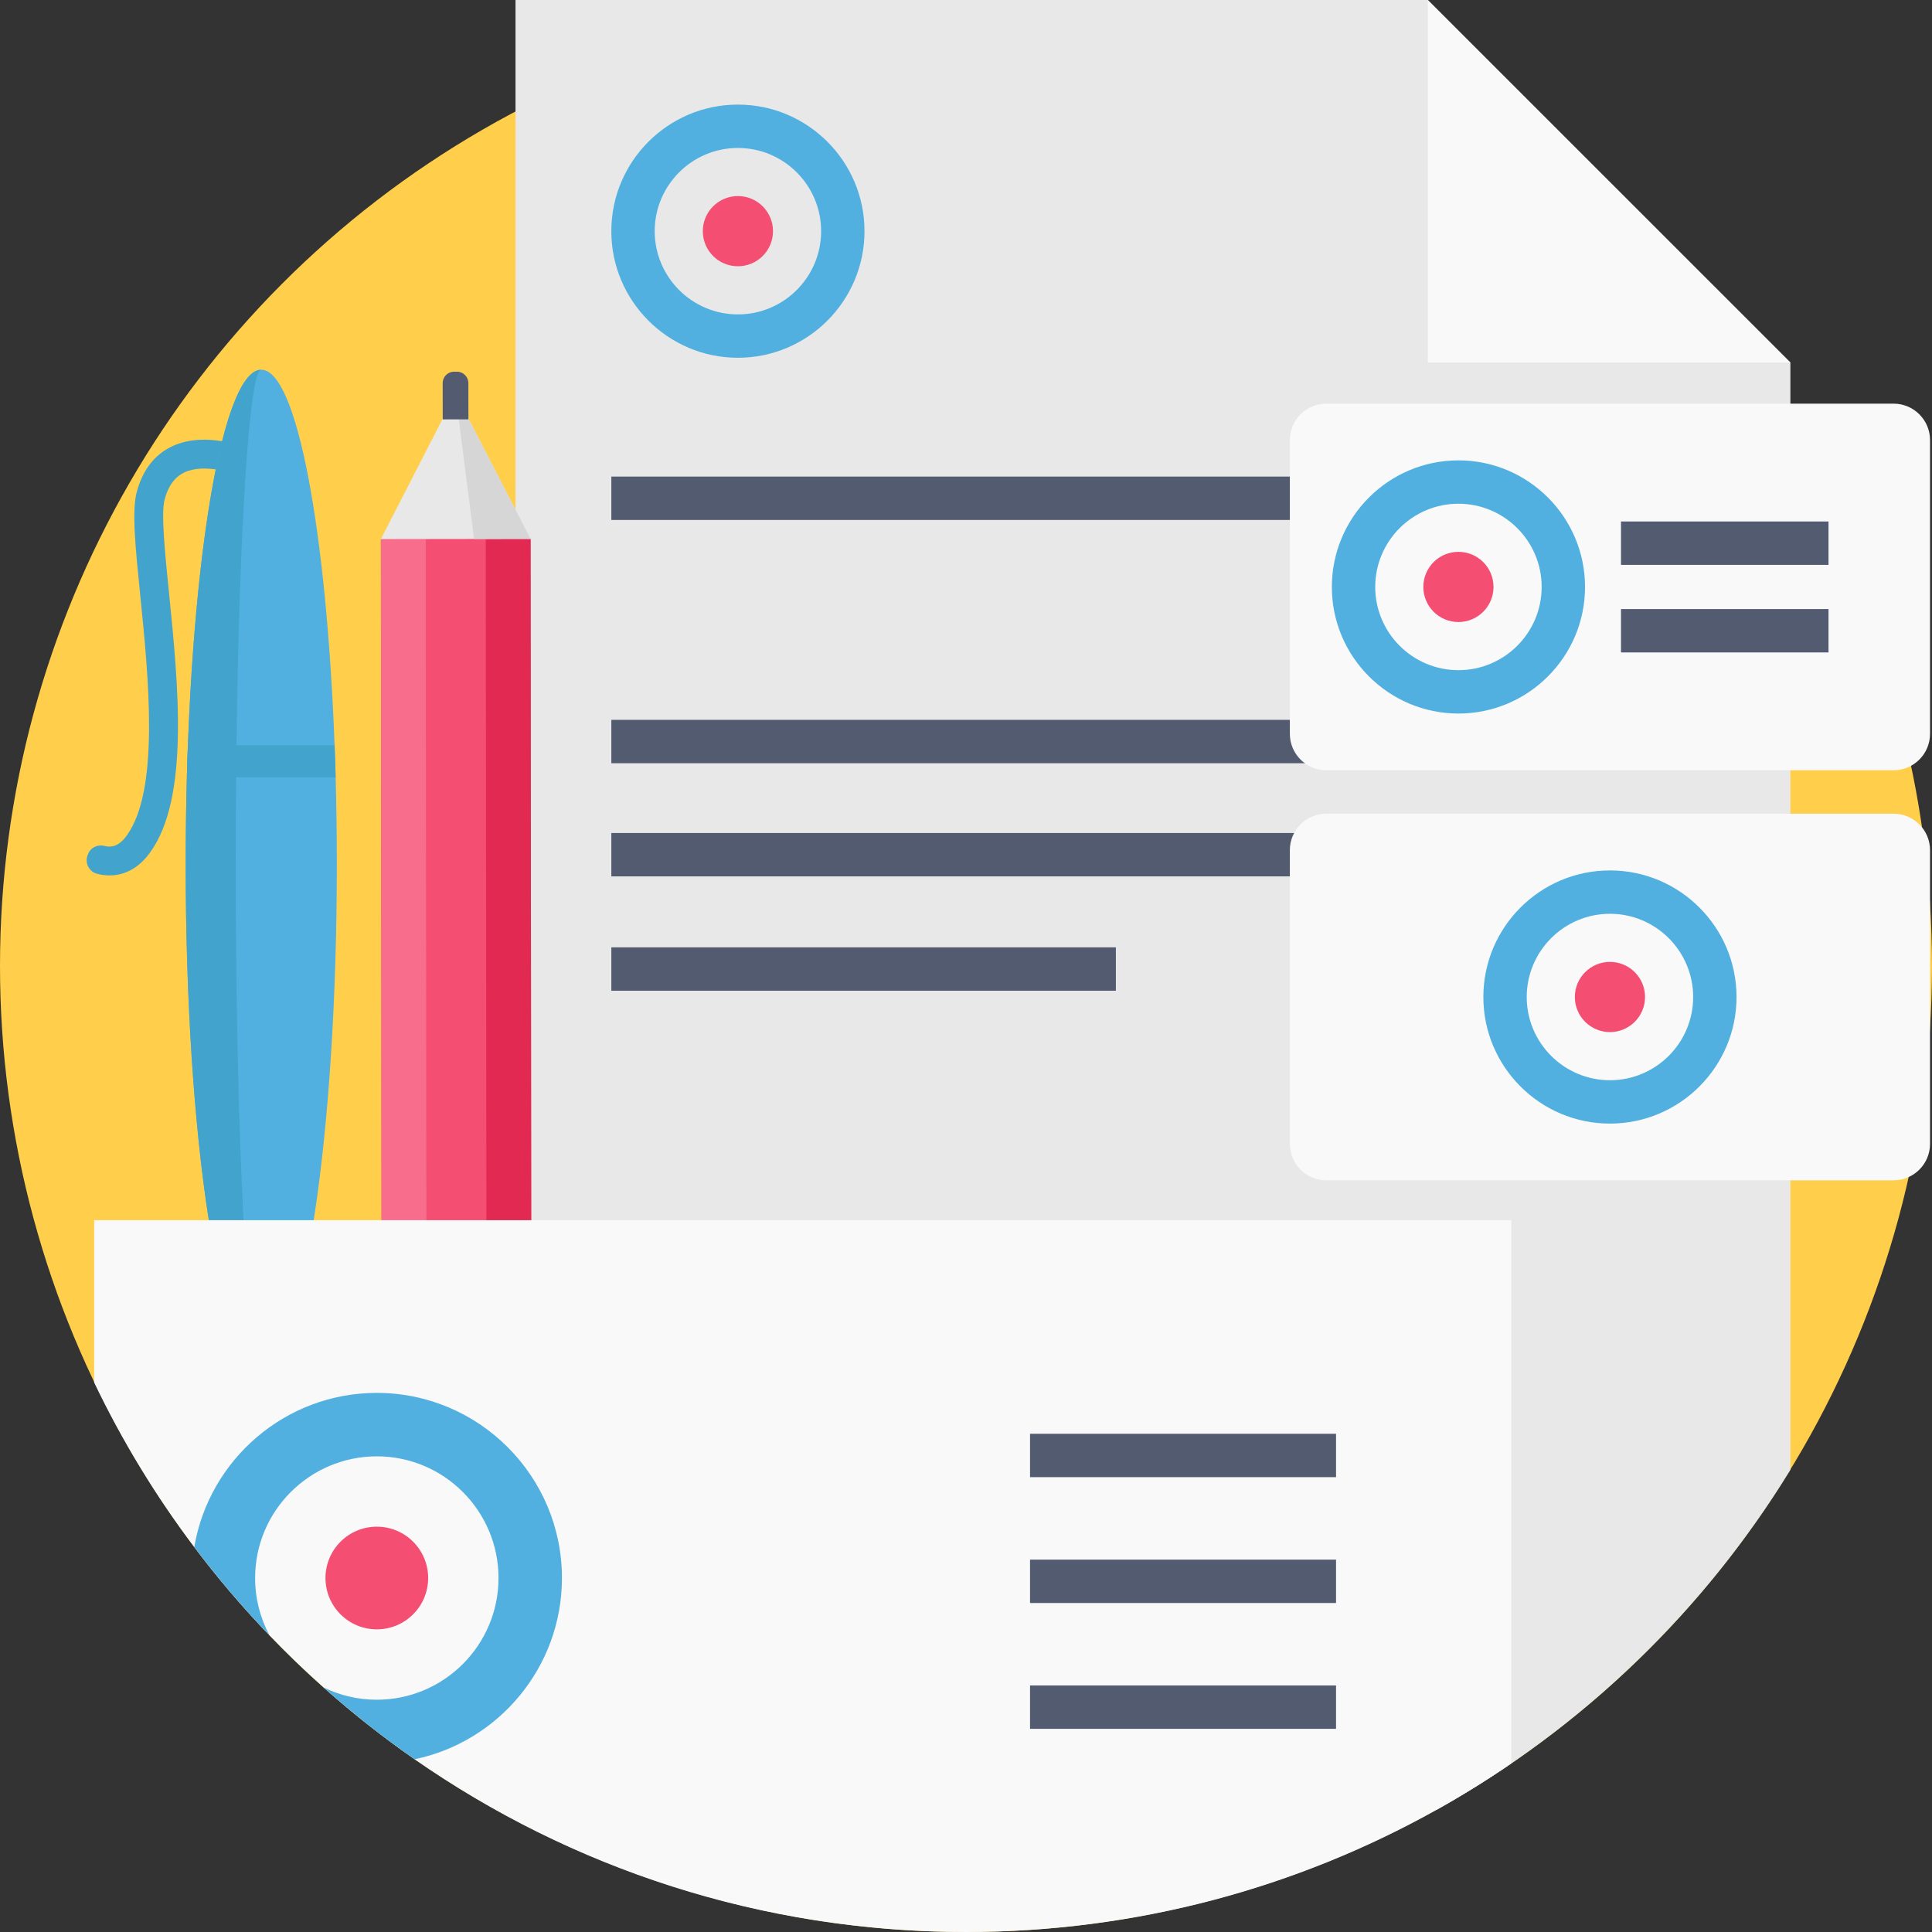<?xml version="1.0" encoding="iso-8859-1"?>
<!-- Generator: Adobe Illustrator 19.0.0, SVG Export Plug-In . SVG Version: 6.00 Build 0)  -->
<svg version="1.1" id="Capa_1" xmlns="http://www.w3.org/2000/svg" xmlns:xlink="http://www.w3.org/1999/xlink" x="0px" y="0px"
	 viewBox="0 0 511.999 511.999" style="enable-background:new 0 0 511.999 511.999;" xml:space="preserve">
<rect x="0" y="0" width="511.999" height="511.999" fill="#333333" stroke="none"/>
<circle style="fill:#FFCF4B;" cx="255.999" cy="255.999" r="255.999"/>
<path style="fill:#42A3CC;" d="M68.326,119.77c-0.522-0.249-12.925-6.035-22.606-1.544c-4.734,2.196-7.929,6.305-9.492,12.212
	c-1.319,4.98-0.368,14.39,0.948,27.415c2.196,21.744,5.204,51.524-3.616,63.612c-1.286,1.763-2.613,2.696-4.058,2.855
	c-0.568,0.063-1.189,0.011-1.857-0.149c-1.753-0.422-3.565,0.381-4.256,2.047l-0.133,0.32c-0.859,2.069,0.287,4.463,2.458,5.019
	c1.125,0.288,2.23,0.436,3.309,0.436c0.442,0,0.88-0.024,1.312-0.071c3.651-0.4,6.814-2.401,9.402-5.949
	c10.546-14.452,7.497-44.635,5.048-68.888c-1.093-10.826-2.126-21.052-1.164-24.689c0.965-3.648,2.699-6.011,5.301-7.224
	c5.319-2.48,13.443,0.247,16.129,1.508c1.907,0.904,4.185,0.091,5.091-1.815C71.046,122.957,70.234,120.676,68.326,119.77z"/>
<path style="fill:#51B0E0;" d="M89.264,228.994c0,72.356-8.968,131.014-20.034,131.014c-11.054,0-20.022-58.658-20.022-131.014
	c0-7.853,0.11-15.533,0.317-23.004c0.066-2.862,0.164-5.691,0.273-8.488c2.151-57.14,10.038-99.522,19.433-99.522
	c9.405,0,17.292,42.382,19.443,99.522c0.11,2.796,0.208,5.626,0.273,8.488C89.156,213.461,89.264,221.141,89.264,228.994z"/>
<g>
	<path style="fill:#42A3CC;" d="M69.242,360.008c-11.065,0-20.034-58.658-20.034-131.014S58.177,97.98,69.242,97.98
		c-3.747,0-6.772,58.658-6.772,131.014C62.469,301.35,65.495,360.008,69.242,360.008z"/>
	<path style="fill:#42A3CC;" d="M88.948,205.99H49.525c0.066-2.862,0.164-5.691,0.273-8.488h38.876
		C88.784,200.298,88.882,203.128,88.948,205.99z"/>
</g>
<path style="fill:#E8E8E8;" d="M474.47,96.078v293.428c-22.977,37.522-55.348,68.671-93.853,90.164L136.614,323.364V0h241.768
	L474.47,96.078z"/>
<g>
	<rect x="162.011" y="126.297" style="fill:#535B70;" width="288.349" height="11.494"/>
	<rect x="162.011" y="190.767" style="fill:#535B70;" width="288.349" height="11.494"/>
	<rect x="162.011" y="220.755" style="fill:#535B70;" width="288.349" height="11.494"/>
	<rect x="162.011" y="251.057" style="fill:#535B70;" width="133.705" height="11.494"/>
</g>
<path style="fill:#F44E72;" d="M100.941,142.867l0.196,212.557c3.442,2.984,7.519,5.153,11.89,6.355
	c5.094,1.401,10.582,1.487,15.905,0.014c0.504-0.134,1.001-0.288,1.499-0.453c3.955-1.318,7.442-3.362,10.371-5.933l0.002-0.003
	l-0.196-212.593l-0.002-0.002h-0.016l-21.747-2.692l-17.884,2.749L100.941,142.867z"/>
<path style="fill:#E22952;" d="M128.727,142.825l0.206,218.967c0.504-0.134,1.001-0.288,1.499-0.453
	c3.955-1.318,7.442-3.362,10.371-5.933l-0.196-212.599L128.727,142.825z"/>
<path style="fill:#F96D8C;" d="M100.941,142.867l0.196,212.557c3.442,2.984,7.519,5.153,11.89,6.355l-0.206-218.931l-11.863,0.017
	L100.941,142.867z"/>
<polygon style="fill:#E8E8E8;" points="120.719,104.336 140.608,142.809 100.94,142.867 "/>
<polygon style="fill:#D6D6D6;" points="140.608,142.809 120.719,104.336 125.635,142.831 "/>
<path style="fill:#535B70;" d="M120.325,98.503l0.771-0.001c1.667-0.002,3.02,1.347,3.022,3.013l0.014,9.622l-6.805,0.009
	l-0.014-9.622C117.309,99.859,118.658,98.505,120.325,98.503z"/>
<g>
	<path style="fill:#F9F9F9;" d="M400.523,323.364v143.955c-6.426,4.409-13.072,8.537-19.905,12.351
		c-36.874,20.595-79.37,32.329-124.614,32.329c-54.324,0-104.688-16.917-146.118-45.777c-8.432-5.862-16.488-12.225-24.137-19.038
		c-4.963-4.42-9.759-9.038-14.346-13.834c-7.105-7.377-13.761-15.182-19.916-23.364c-10.23-13.552-19.132-28.15-26.53-43.614
		v-43.008H400.523z"/>
	<path style="fill:#F9F9F9;" d="M501.815,106.971H351.487c-5.337,0-9.663,4.326-9.663,9.663v77.826c0,5.337,4.326,9.663,9.663,9.663
		h150.328c5.337,0,9.663-4.327,9.663-9.663v-77.826C511.479,111.298,507.152,106.971,501.815,106.971z"/>
</g>
<path style="fill:#51B0E0;" d="M386.502,189.096c-18.498,0-33.547-15.05-33.547-33.547s15.05-33.547,33.547-33.547
	c18.499,0,33.547,15.05,33.547,33.547C420.05,174.046,405.001,189.096,386.502,189.096z M386.502,133.494
	c-12.16,0-22.054,9.893-22.054,22.054s9.893,22.054,22.054,22.054s22.054-9.893,22.054-22.054S398.663,133.494,386.502,133.494z"/>
<circle style="fill:#F44E72;" cx="386.497" cy="155.543" r="9.301"/>
<path style="fill:#51B0E0;" d="M99.865,369.13c-24.262,0-44.46,17.69-48.379,40.855c6.154,8.182,12.81,15.987,19.916,23.364
	c-2.424-4.524-3.793-9.686-3.793-15.161c0-17.784,14.472-32.245,32.256-32.245s32.245,14.461,32.245,32.245
	c0,17.784-14.461,32.256-32.245,32.256c-5.057,0-9.853-1.17-14.117-3.26c7.649,6.813,15.705,13.176,24.137,19.038
	c22.267-4.639,39.037-24.419,39.037-48.034C148.923,391.136,126.917,369.13,99.865,369.13z"/>
<circle style="fill:#F44E72;" cx="99.861" cy="418.188" r="13.605"/>
<path style="fill:#51B0E0;" d="M195.554,94.812c-18.499,0-33.547-15.05-33.547-33.547c0-18.499,15.05-33.547,33.547-33.547
	s33.547,15.05,33.547,33.547C229.103,79.762,214.053,94.812,195.554,94.812z M195.554,39.211c-12.16,0-22.054,9.893-22.054,22.054
	s9.893,22.054,22.054,22.054c12.161,0,22.054-9.893,22.054-22.054C217.609,49.104,207.715,39.211,195.554,39.211z"/>
<circle style="fill:#F44E72;" cx="195.552" cy="61.262" r="9.301"/>
<g>
	<rect x="272.969" y="379.966" style="fill:#535B70;" width="81.094" height="11.494"/>
	<rect x="272.969" y="413.319" style="fill:#535B70;" width="81.094" height="11.494"/>
	<rect x="272.969" y="446.662" style="fill:#535B70;" width="81.094" height="11.494"/>
</g>
<polyline style="fill:#F9F9F9;" points="474.47,96.08 378.377,96.08 378.377,0.001 "/>
<g>
	<rect x="429.578" y="138.198" style="fill:#535B70;" width="54.995" height="11.494"/>
	<rect x="429.578" y="161.405" style="fill:#535B70;" width="54.995" height="11.494"/>
</g>
<path style="fill:#F9F9F9;" d="M501.815,215.64H351.487c-5.337,0-9.663,4.326-9.663,9.663v77.826c0,5.337,4.326,9.663,9.663,9.663
	h150.328c5.337,0,9.663-4.326,9.663-9.663v-77.826C511.479,219.967,507.152,215.64,501.815,215.64z"/>
<path style="fill:#51B0E0;" d="M426.651,297.765c-18.498,0-33.547-15.05-33.547-33.547c0-18.498,15.05-33.547,33.547-33.547
	c18.499,0,33.547,15.05,33.547,33.547C460.198,282.715,445.15,297.765,426.651,297.765z M426.651,242.163
	c-12.16,0-22.054,9.893-22.054,22.054c0,12.161,9.893,22.054,22.054,22.054s22.054-9.893,22.054-22.054
	C448.704,252.056,438.811,242.163,426.651,242.163z"/>
<circle style="fill:#F44E72;" cx="426.652" cy="264.212" r="9.301"/>
<g>
</g>
<g>
</g>
<g>
</g>
<g>
</g>
<g>
</g>
<g>
</g>
<g>
</g>
<g>
</g>
<g>
</g>
<g>
</g>
<g>
</g>
<g>
</g>
<g>
</g>
<g>
</g>
<g>
</g>
</svg>
